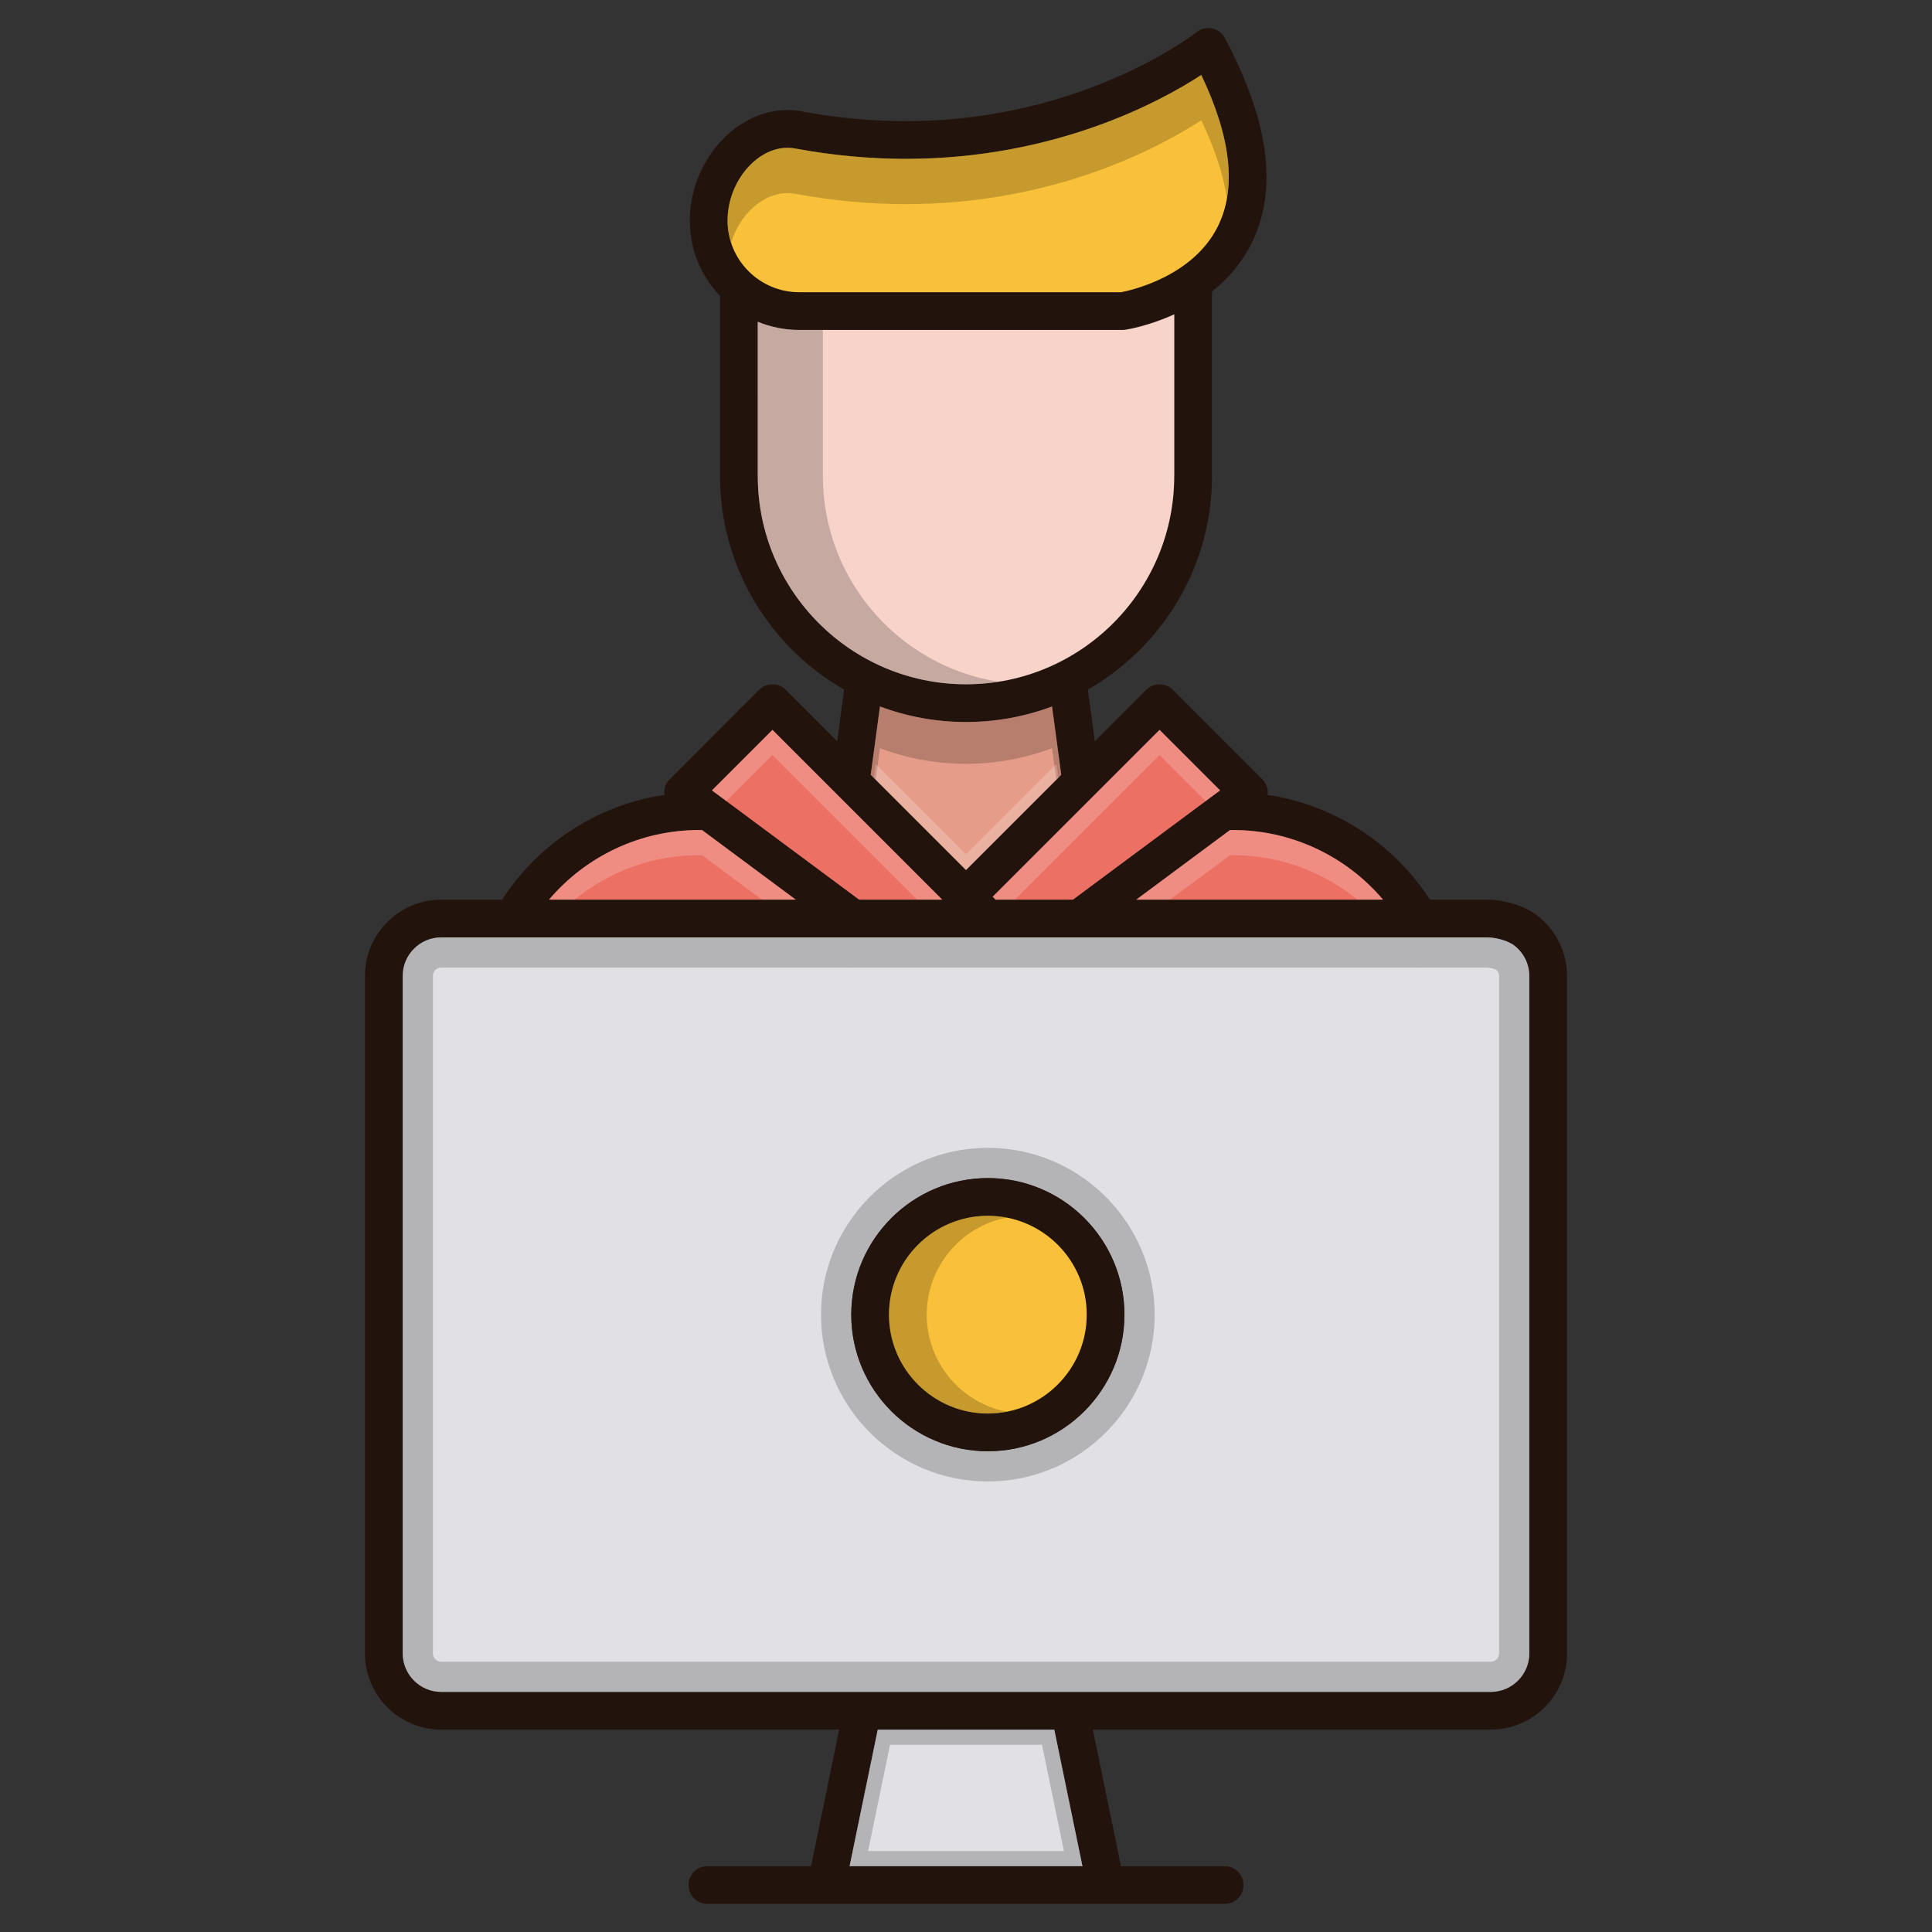 <?xml version="1.0" standalone="no"?><!DOCTYPE svg PUBLIC "-//W3C//DTD SVG 1.1//EN" "http://www.w3.org/Graphics/SVG/1.1/DTD/svg11.dtd"><svg t="1622474077403" class="icon" viewBox="0 0 1024 1024" version="1.1" xmlns="http://www.w3.org/2000/svg" p-id="2772" width="48" height="48" xmlns:xlink="http://www.w3.org/1999/xlink"><rect x="0" y="0" width="1024" height="1024" fill="#333333" stroke="none"/><defs><style type="text/css"></style></defs><path d="M813.26 484.16c-0.12-0.1-0.26-0.18-0.4-0.26-11.16-7.08-23.34-7.1-25.26-7.06h-29.74c-19.38-30.1-50.96-50.28-86.02-55.52 0.02-0.18 0.06-0.36 0.08-0.54 0.2-2.9-0.86-5.74-2.9-7.8l-47.36-47.36a9.94 9.94 0 0 0-7.06-2.92c-2.66 0-5.2 1.04-7.08 2.92l-27.24 27.24-3.7-27.36c39.22-22.46 65.72-64.68 65.78-113 0-0.06 0.02-0.12 0.02-0.18V154.5c8.02-6.38 15.52-14.64 20.88-25.36 14.2-28.3 9.46-64.96-14.06-108.96a9.974 9.974 0 0 0-15.06-3.08c-0.58 0.46-60 47.08-154.04 47.1-18.02 0-36.42-1.72-54.68-5.1-2.66-0.5-5.36-0.76-8.04-0.76-27.58 0-51.76 27.36-51.76 58.56 0 15.46 6.1 29.52 16 39.94v95.48c0 0.02 0.02 0.06 0.02 0.08 0.02 48.36 26.54 90.62 65.78 113.1l-3.7 27.36-27.24-27.24a9.976 9.976 0 0 0-7.06-2.92c-2.66 0-5.2 1.04-7.08 2.92l-47.34 47.36a9.956 9.956 0 0 0-2.9 7.8c0 0.18 0.04 0.36 0.06 0.54-35.04 5.24-66.62 25.42-86 55.52h-32.3c-22.28 0-40.42 18.14-40.42 40.42v359.06c0 22.28 18.14 40.42 40.42 40.42H444.8l-14.92 72.36h-54.94c-5.52 0-10 4.48-10 10s4.48 10 10 10h274.12c5.52 0 10-4.48 10-10s-4.48-10-10-10h-54.92l-14.92-72.36h210.88c22.32 0 40.46-18.14 40.46-40.42V517.28c0-13.16-6.46-25.54-17.3-33.12z m-159.58-44.22c30.78 0 59.8 13.8 79.36 36.9h-130.82l49.7-36.9h1.76z m-39.08-53.1l32.08 32.08-78 57.92h-40.98l-1.56-1.56 88.46-88.44zM512 461.14l-50.5-50.5 4.9-36.2c14.2 5.32 29.56 8.24 45.6 8.24s31.4-2.92 45.6-8.24l4.88 36.22L512 461.14zM385.62 116.9c0-20.18 15.14-38.56 31.76-38.56 1.46 0 2.94 0.14 4.4 0.42 19.46 3.6 39.08 5.44 58.32 5.44 79.14-0.02 134.92-30.34 156.6-44.46 15.82 33.2 18.78 60.18 8.74 80.32-13.26 26.64-46.2 33.86-51.24 34.82h-170.6c-20.94 0-37.98-17.04-37.98-37.98z m16.02 135.42c0-0.02-0.02-0.04-0.02-0.06V170.54c6.78 2.78 14.2 4.34 21.98 4.34h171.48c0.5 0 1-0.04 1.48-0.12 0.94-0.14 12.26-1.96 25.82-8.16v85.58c0 0.04-0.02 0.1-0.02 0.14 0 60.86-49.5 110.36-110.36 110.36s-110.36-49.5-110.36-110.36z m7.78 134.52l90 90h-44.08l-78-57.92 32.08-32.08z m-39.1 53.1h1.78l49.68 36.9h-130.8c19.56-23.1 48.58-36.9 79.34-36.9z m79.98 549.16l14.92-72.34h93.58l14.92 72.34h-123.42z m360.26-112.78c0 11.26-9.18 20.42-20.46 20.42H233.86c-11.26 0-20.42-9.16-20.42-20.42V517.26c0-11.26 9.16-20.42 20.42-20.42h37.6c0.08 0 0.18 0.02 0.26 0.02 0.08 0 0.18-0.02 0.26-0.02h179.86c0.06 0 0.14 0.02 0.2 0.02 0.08 0 0.18-0.02 0.28-0.02h119.38c0.08 0 0.18 0.02 0.26 0.02 0.08 0 0.14-0.02 0.2-0.02h179.86c0.1 0 0.18 0.02 0.26 0.02 0.1 0 0.18-0.02 0.26-0.02h35.66c0.78 0 7.74 0.1 13.78 3.84 5.38 3.86 8.58 10.04 8.58 16.6v359.04z" fill="#23130D" p-id="2773"></path><path d="M421.78 476.84h-130.8c19.56-23.1 48.58-36.9 79.34-36.9h1.78l49.68 36.9z" fill="#EC7063" p-id="2774"></path><path d="M645.44 120.06c-13.26 26.64-46.2 33.86-51.24 34.82h-170.6c-20.94 0-37.98-17.04-37.98-37.98 0-20.18 15.14-38.56 31.76-38.56 1.46 0 2.94 0.14 4.4 0.42 19.46 3.6 39.08 5.44 58.32 5.44 79.14-0.02 134.92-30.34 156.6-44.46 15.82 33.2 18.78 60.18 8.74 80.32z" fill="#F9C139" p-id="2775"></path><path d="M650.28 105.14c-1.84-12.46-6.38-26.28-13.58-41.4-21.68 14.12-77.46 44.44-156.6 44.46-19.24 0-38.86-1.84-58.32-5.44-1.46-0.28-2.94-0.42-4.4-0.42-13.14 0-25.36 11.5-29.9 26.28-1.2-3.7-1.86-7.64-1.86-11.72 0-20.18 15.14-38.56 31.76-38.56 1.46 0 2.94 0.14 4.4 0.42 19.46 3.6 39.08 5.44 58.32 5.44 79.14-0.02 134.92-30.34 156.6-44.46 12.2 25.6 16.74 47.5 13.58 65.4z" opacity=".2" p-id="2776"></path><path d="M622.38 166.6v85.58c0 0.04-0.02 0.1-0.02 0.14 0 60.86-49.5 110.36-110.36 110.36s-110.36-49.5-110.36-110.36c0-0.02-0.02-0.04-0.02-0.06V170.54c6.78 2.78 14.2 4.34 21.98 4.34h171.48c0.5 0 1-0.04 1.48-0.12 0.94-0.14 12.26-1.96 25.82-8.16z" fill="#F8D3C9" p-id="2777"></path><path d="M529.26 361.32c-5.62 0.9-11.38 1.36-17.26 1.36-60.86 0-110.36-49.5-110.36-110.36 0-0.02-0.02-0.04-0.02-0.06V170.54c6.78 2.78 14.2 4.34 21.98 4.34h12.52v77.38c0 0.02 0.02 0.04 0.02 0.06 0 55 40.42 100.72 93.12 109z" opacity=".2" p-id="2778"></path><path d="M499.42 476.84h-44.08l-78-57.92 32.08-32.08z" fill="#EC7063" p-id="2779"></path><path d="M562.48 410.66L512 461.14l-50.5-50.5 4.9-36.2c14.2 5.32 29.56 8.24 45.6 8.24s31.4-2.92 45.6-8.24l4.88 36.22z" fill="#E59D89" p-id="2780"></path><path d="M562.48 410.66l-2.62 2.62-2.26-16.7c-14.2 5.32-29.56 8.26-45.6 8.26s-31.4-2.94-45.6-8.26l-2.26 16.7-2.64-2.64 4.9-36.2c14.2 5.32 29.56 8.24 45.6 8.24s31.4-2.92 45.6-8.24l4.88 36.22z" opacity=".2" p-id="2781"></path><path d="M560.84 412.3L512 461.14l-48.86-48.86 1-7.34L512 452.8l47.86-47.86z" fill="#FFFFFF" opacity=".2" p-id="2782"></path><path d="M646.68 418.92l-78 57.92h-40.98l-1.56-1.56 88.46-88.44zM733.04 476.84h-130.82l49.7-36.9h1.76c30.78 0 59.8 13.8 79.36 36.9z" fill="#EC7063" p-id="2783"></path><path d="M421.78 476.84h-17.96l-31.72-23.56h-1.78c-24.26 0-47.46 8.6-65.76 23.56h-13.58c19.56-23.1 48.58-36.9 79.34-36.9h1.78l49.68 36.9zM499.42 476.84h-13.34l-76.66-76.66-24.42 24.42-7.66-5.68 32.08-32.08zM646.68 418.92l-7.66 5.68-24.42-24.42-76.68 76.66h-10.22l-1.56-1.56 88.46-88.44zM733.04 476.84h-13.58c-18.3-14.96-41.5-23.56-65.78-23.56h-1.76l-31.74 23.56h-17.96l49.7-36.9h1.76c30.78 0 59.8 13.8 79.36 36.9z" fill="#FFFFFF" opacity=".2" p-id="2784"></path><path d="M573.72 989.1h-123.42l14.92-72.34h93.58z" fill="#E1E1E5" p-id="2785"></path><path d="M552.282 924.76l11.62 56.34h-103.784l11.62-56.34h80.544m6.518-8h-93.58l-14.92 72.34h123.42l-14.92-72.34z" opacity=".2" p-id="2786"></path><path d="M801.98 500.68c-6.04-3.74-13-3.84-13.78-3.84h-35.66c-0.08 0-0.16 0.02-0.26 0.02-0.08 0-0.16-0.02-0.26-0.02h-179.86c-0.06 0-0.12 0.02-0.2 0.02-0.08 0-0.18-0.02-0.26-0.02h-119.38c-0.1 0-0.2 0.02-0.28 0.02-0.06 0-0.14-0.02-0.2-0.02h-179.86c-0.08 0-0.18 0.02-0.26 0.02-0.08 0-0.18-0.02-0.26-0.02h-37.6c-11.26 0-20.42 9.16-20.42 20.42v359.06c0 11.26 9.16 20.42 20.42 20.42h556.24c11.28 0 20.46-9.16 20.46-20.42V517.28c0-6.56-3.2-12.74-8.58-16.6zM523.58 769.2c-39.92 0-72.4-32.48-72.4-72.4 0-39.92 32.48-72.4 72.4-72.4 39.92 0 72.4 32.48 72.4 72.4 0 39.92-32.48 72.4-72.4 72.4z" fill="#E1E1E5" p-id="2787"></path><path d="M788.158 512.84c0.95 0.02 3.232 0.334 4.902 1.168 0.948 0.852 1.5 2.042 1.5 3.272v359.04c0 2.438-2 4.42-4.46 4.42H233.86a4.424 4.424 0 0 1-4.42-4.42V517.26c0-2.438 1.982-4.42 4.42-4.42h37.05a16.508 16.508 0 0 0 1.62 0h178.702a15.56 15.56 0 0 0 1.624 0h118.294a16.508 16.508 0 0 0 1.626 0h178.694a15.66 15.66 0 0 0 1.63 0h35.058M523.58 785.2c48.744 0 88.4-39.656 88.4-88.4 0-48.744-39.656-88.4-88.4-88.4s-88.4 39.656-88.4 88.4c0 48.744 39.656 88.4 88.4 88.4M788.2 496.84h-35.66c-0.08 0-0.16 0.02-0.26 0.02-0.08 0-0.16-0.02-0.26-0.02h-179.86c-0.06 0-0.12 0.02-0.2 0.02-0.08 0-0.18-0.02-0.26-0.02h-119.38c-0.1 0-0.2 0.02-0.28 0.02-0.06 0-0.14-0.02-0.2-0.02h-179.86c-0.08 0-0.18 0.02-0.26 0.02-0.08 0-0.18-0.02-0.26-0.02h-37.6c-11.26 0-20.42 9.16-20.42 20.42v359.06c0 11.26 9.16 20.42 20.42 20.42h556.24c11.28 0 20.46-9.16 20.46-20.42V517.28c0-6.56-3.2-12.74-8.58-16.6-6.04-3.74-13-3.84-13.78-3.84zM523.58 769.2c-39.92 0-72.4-32.48-72.4-72.4 0-39.92 32.48-72.4 72.4-72.4 39.92 0 72.4 32.48 72.4 72.4 0 39.92-32.48 72.4-72.4 72.4z" opacity=".2" p-id="2788"></path><path d="M523.58 624.4c-39.92 0-72.4 32.48-72.4 72.4 0 39.92 32.48 72.4 72.4 72.4 39.92 0 72.4-32.48 72.4-72.4 0-39.92-32.48-72.4-72.4-72.4z m0 124.8c-28.9 0-52.4-23.52-52.4-52.4 0-28.9 23.5-52.4 52.4-52.4s52.4 23.5 52.4 52.4c0 28.88-23.5 52.4-52.4 52.4z" fill="#23130D" p-id="2789"></path><path d="M575.98 696.8c0 28.88-23.5 52.4-52.4 52.4s-52.4-23.52-52.4-52.4c0-28.9 23.5-52.4 52.4-52.4s52.4 23.5 52.4 52.4z" fill="#F9C139" p-id="2790"></path><path d="M533.58 748.24c-3.24 0.64-6.58 0.96-10 0.96-28.9 0-52.4-23.52-52.4-52.4 0-28.9 23.5-52.4 52.4-52.4 3.42 0 6.76 0.32 10 0.96-24.12 4.68-42.4 25.96-42.4 51.44 0 25.46 18.28 46.76 42.4 51.44z" opacity=".2" p-id="2791"></path></svg>